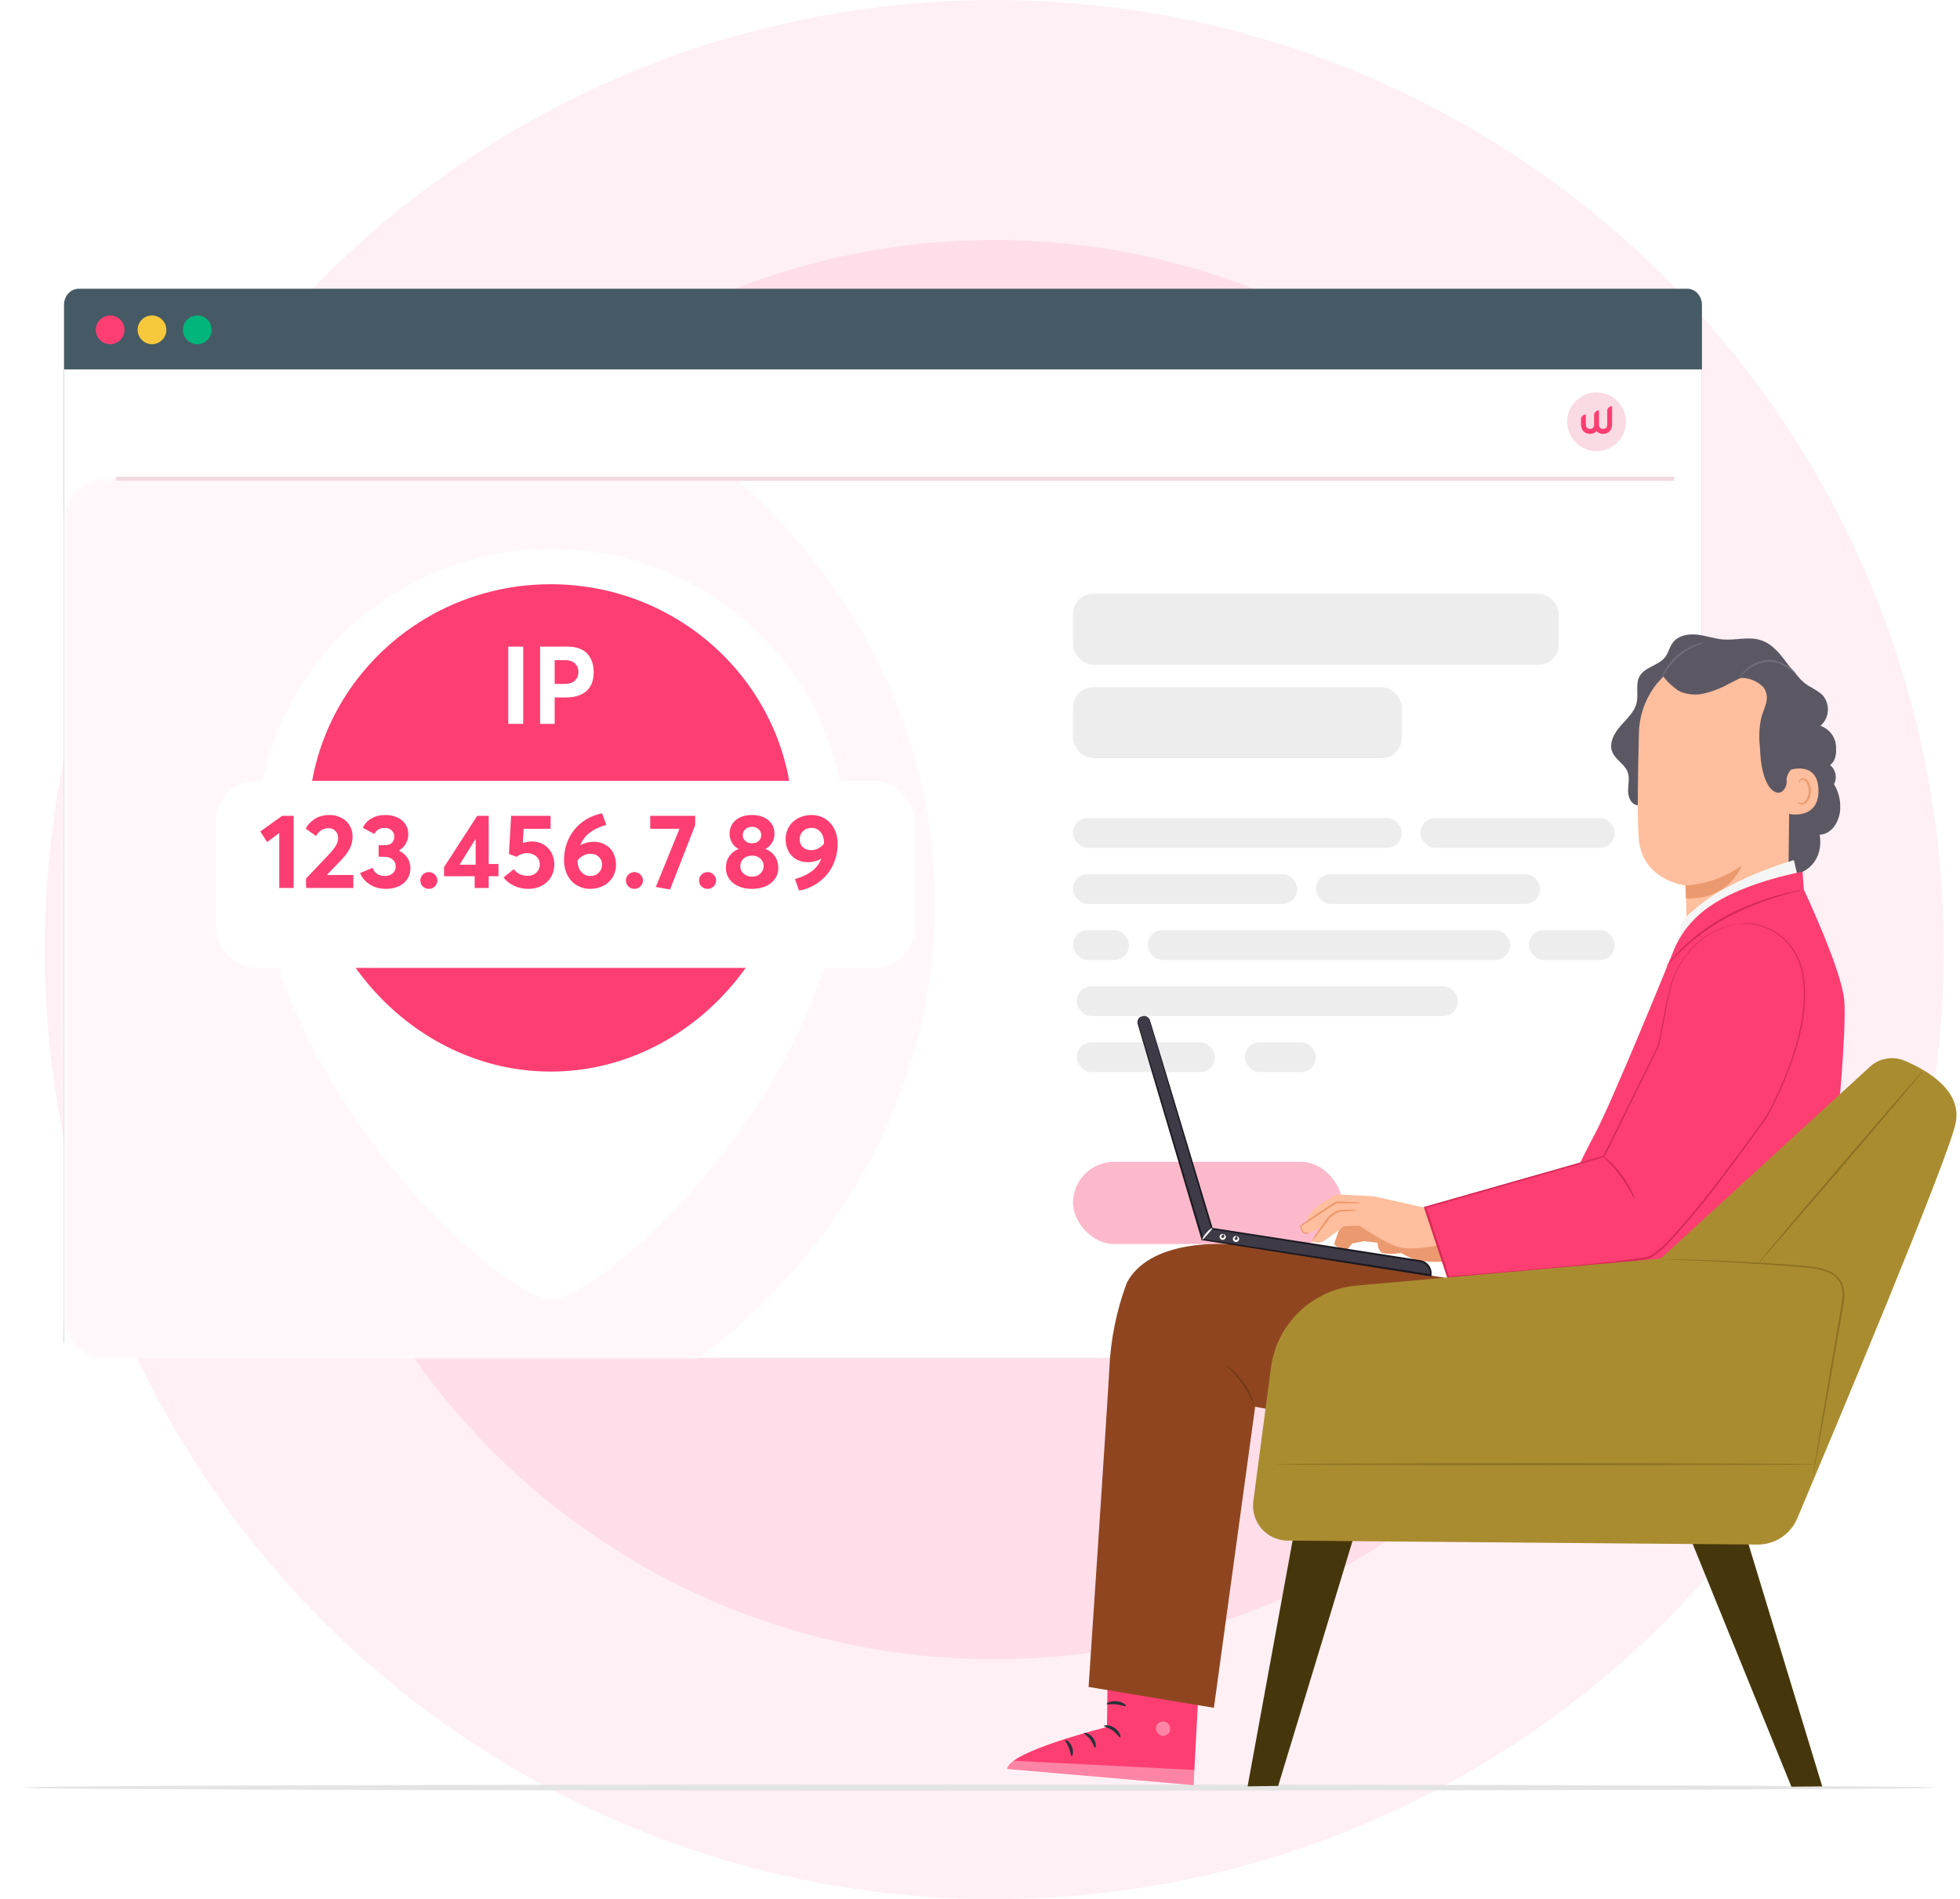 <svg width="482" height="467" viewBox="0 0 482 467" fill="none" xmlns="http://www.w3.org/2000/svg">
<circle cx="244.5" cy="233.5" r="233.5" fill="#FFF0F5"/>
<path d="M419 233.5C419 329.874 340.874 408 244.5 408C148.126 408 70 329.874 70 233.5C70 137.126 148.126 59 244.5 59C340.874 59 419 137.126 419 233.5Z" fill="#FFDEE9"/>
<g filter="url(#filter0_d)">
<path d="M414.926 67H19.355C17.36 67 15.742 68.778 15.742 70.972V325.612C15.742 327.806 17.36 329.584 19.355 329.584H414.926C416.922 329.584 418.54 327.806 418.54 325.612V70.972C418.54 68.778 416.922 67 414.926 67Z" fill="#455A64"/>
<path d="M15.742 86.844H418.54V329.883H15.742V86.844Z" fill="white"/>
<mask id="mask0" mask-type="alpha" maskUnits="userSpaceOnUse" x="15" y="114" width="404" height="216">
<path d="M25.741 114H408.254C413.777 114 418.254 118.477 418.254 124V319.96C418.254 325.483 413.777 329.96 408.254 329.96H25.741C20.219 329.96 15.742 325.483 15.742 319.96V124C15.742 118.477 20.219 114 25.741 114Z" fill="#FAFAFA"/>
</mask>
<g mask="url(#mask0)">
<rect x="263.866" y="281.688" width="66.166" height="20.218" rx="10.109" fill="#FDB9CC"/>
<rect x="263.866" y="142" width="119.467" height="17.461" rx="5" fill="#EDEDED"/>
<rect x="263.866" y="164.976" width="80.87" height="17.461" rx="5" fill="#EDEDED"/>
<rect x="263.866" y="197.139" width="80.87" height="7.352" rx="3.676" fill="#EDEDED"/>
<rect x="263.866" y="210.924" width="55.139" height="7.352" rx="3.676" fill="#EDEDED"/>
<rect x="323.599" y="210.924" width="55.139" height="7.352" rx="3.676" fill="#EDEDED"/>
<rect x="263.866" y="224.709" width="13.785" height="7.352" rx="3.676" fill="#EDEDED"/>
<rect x="282.245" y="224.709" width="89.141" height="7.352" rx="3.676" fill="#EDEDED"/>
<rect x="264.785" y="238.493" width="93.736" height="7.352" rx="3.676" fill="#EDEDED"/>
<rect x="264.785" y="252.278" width="34.002" height="7.352" rx="3.676" fill="#EDEDED"/>
<rect x="306.139" y="252.278" width="17.461" height="7.352" rx="3.676" fill="#EDEDED"/>
<rect x="375.981" y="224.709" width="21.137" height="7.352" rx="3.676" fill="#EDEDED"/>
<rect x="349.331" y="197.14" width="47.787" height="7.352" rx="3.676" fill="#EDEDED"/>
<ellipse rx="158.983" ry="144.739" transform="matrix(-1 0 0 1 70.88 218.173)" fill="#FFF7F9"/>
</g>
<g filter="url(#filter1_d)">
<path d="M63.107 198.297C63.107 257 123 311.5 135.553 311.5C148.107 311.5 208 258 208 198.297C208 158.921 175.565 127 135.553 127C95.542 127 63.107 158.921 63.107 198.297Z" fill="white"/>
</g>
<path d="M75.85 198.291C75.85 230.671 102.523 259.5 135.425 259.5C168.327 259.5 195 230.671 195 198.291C195 165.91 168.327 139.661 135.425 139.661C102.523 139.661 75.85 165.91 75.85 198.291Z" fill="#FD3E72"/>
<path d="M125 174H128.662V155H125V174Z" fill="white"/>
<path d="M132.817 174H136.403V167.497H139.27C140.28 167.497 141.202 167.379 142.022 167.118C142.843 166.87 143.55 166.491 144.144 165.982C144.737 165.486 145.192 164.833 145.52 164.049C145.836 163.266 146 162.365 146 161.333C146 160.406 145.874 159.557 145.621 158.8C145.369 158.043 144.99 157.377 144.485 156.802C143.98 156.227 143.31 155.784 142.477 155.47C141.644 155.157 140.696 155 139.61 155H132.817V174ZM136.403 164.167V158.343H138.966C140.002 158.343 140.81 158.604 141.378 159.126C141.947 159.649 142.237 160.367 142.237 161.255C142.237 162.156 141.934 162.861 141.353 163.384C140.772 163.906 139.926 164.167 138.815 164.167H136.403Z" fill="white"/>
<g filter="url(#filter2_d)">
<rect x="49" y="182" width="172" height="46" rx="10" fill="white"/>
</g>
<path d="M68.674 214.357H72.212V196.618H69.382L64 200.454L65.693 203.065L68.674 200.832V214.357Z" fill="#FD3E72"/>
<path d="M80.411 211.165V211.102L83.759 207.645C84.871 206.497 85.629 205.475 86.058 204.579C86.488 203.696 86.702 202.724 86.702 201.677C86.702 200.882 86.538 200.151 86.235 199.469C85.932 198.801 85.515 198.246 84.997 197.804C84.466 197.363 83.873 197.022 83.19 196.77C82.508 196.53 81.801 196.404 81.055 196.404C79.64 196.404 78.453 196.719 77.48 197.325C76.495 197.93 75.724 198.75 75.168 199.76L77.695 201.564C78.465 200.29 79.501 199.646 80.79 199.646C81.245 199.646 81.649 199.76 82.003 199.961C82.356 200.176 82.647 200.466 82.849 200.832C83.051 201.198 83.152 201.602 83.152 202.056C83.152 202.724 82.95 203.368 82.571 203.999C82.18 204.629 81.586 205.361 80.777 206.219L75.244 212.048L75.282 214.357H86.892V211.165H80.411Z" fill="#FD3E72"/>
<path d="M98.123 205.197V205.134C98.843 204.705 99.399 204.15 99.803 203.456C100.208 202.775 100.41 202.005 100.41 201.147C100.41 200.416 100.258 199.734 99.955 199.129C99.652 198.523 99.248 198.031 98.742 197.627C98.224 197.236 97.618 196.934 96.936 196.719C96.241 196.517 95.495 196.404 94.699 196.404C93.411 196.404 92.286 196.694 91.314 197.274C90.328 197.855 89.633 198.624 89.229 199.558L92.034 201.059C92.59 200.075 93.461 199.57 94.624 199.57C95.281 199.57 95.836 199.772 96.291 200.176C96.746 200.58 96.973 201.097 96.973 201.728C96.973 202.346 96.771 202.851 96.392 203.242C96.001 203.633 95.432 203.822 94.674 203.822H93.108V206.673H94.384C95.318 206.673 96.039 206.9 96.544 207.355C97.049 207.809 97.314 208.364 97.314 209.045C97.314 209.764 97.049 210.332 96.544 210.761C96.039 211.19 95.419 211.404 94.687 211.404C93.145 211.404 92.122 210.736 91.617 209.398L88.56 210.673C89.014 211.833 89.798 212.767 90.935 213.486C92.059 214.218 93.385 214.571 94.927 214.571C96.064 214.571 97.1 214.369 98.009 213.953C98.919 213.549 99.626 212.956 100.144 212.187C100.662 211.43 100.928 210.546 100.928 209.537C100.928 208.528 100.675 207.657 100.182 206.913C99.677 206.181 98.995 205.601 98.123 205.197Z" fill="#FD3E72"/>
<path d="M105.476 214.571C106.044 214.571 106.537 214.369 106.941 213.965C107.345 213.562 107.56 213.082 107.56 212.515C107.56 211.959 107.345 211.467 106.941 211.064C106.537 210.66 106.044 210.446 105.476 210.446C104.882 210.446 104.377 210.647 103.972 211.051C103.568 211.455 103.366 211.947 103.366 212.515C103.366 213.095 103.568 213.574 103.972 213.978C104.377 214.382 104.882 214.571 105.476 214.571Z" fill="#FD3E72"/>
<path d="M116.732 214.357H120.181V211.455H122.581V208.452H120.181V196.618H117.351L109.203 209.222V211.455H116.732V214.357ZM113.018 208.629L116.972 202.258V208.629H113.018Z" fill="#FD3E72"/>
<path d="M130.793 202.914C130.162 202.914 129.416 203.04 128.57 203.292L128.772 199.797H135.404V196.618H125.702L125.159 205.992L127.041 206.686C127.799 206.08 128.683 205.778 129.707 205.778C130.06 205.778 130.427 205.841 130.781 205.954C131.134 206.08 131.463 206.244 131.766 206.471C132.057 206.699 132.297 207.001 132.473 207.355C132.65 207.72 132.751 208.124 132.751 208.566C132.751 209.361 132.461 210.029 131.905 210.559C131.336 211.102 130.629 211.367 129.783 211.367C128.317 211.367 127.167 210.824 126.346 209.726L123.82 211.77C124.552 212.691 125.449 213.385 126.51 213.865C127.572 214.344 128.721 214.571 129.959 214.571C131.147 214.571 132.221 214.331 133.181 213.827C134.141 213.322 134.912 212.616 135.468 211.707C136.023 210.799 136.314 209.764 136.314 208.616C136.314 207.935 136.213 207.279 136.023 206.673C135.834 206.068 135.569 205.538 135.24 205.084C134.899 204.629 134.495 204.238 134.04 203.91C133.585 203.582 133.08 203.343 132.524 203.166C131.968 203.002 131.387 202.914 130.793 202.914Z" fill="#FD3E72"/>
<path d="M146.042 202.989C144.842 202.989 143.755 203.267 142.782 203.797L142.732 203.784C143.224 202.548 143.995 201.539 145.056 200.731C146.118 199.924 147.457 199.293 149.099 198.826L148.076 196C146.699 196.252 145.423 196.732 144.26 197.426C143.098 198.12 142.1 198.965 141.292 199.961C140.47 200.958 139.839 202.106 139.384 203.393C138.929 204.693 138.702 206.055 138.702 207.468C138.702 208.515 138.853 209.487 139.182 210.37C139.51 211.266 139.952 212.023 140.521 212.628C141.089 213.234 141.772 213.713 142.555 214.054C143.338 214.407 144.172 214.571 145.082 214.571C146.282 214.571 147.368 214.331 148.341 213.839C149.314 213.347 150.084 212.653 150.64 211.758C151.196 210.862 151.487 209.84 151.487 208.705C151.487 207.821 151.335 207.001 151.057 206.27C150.767 205.538 150.375 204.945 149.882 204.465C149.377 203.999 148.808 203.633 148.152 203.38C147.495 203.128 146.787 202.989 146.042 202.989ZM145.183 211.417C144.298 211.417 143.566 211.089 142.959 210.408C142.353 209.726 142.05 208.843 142.05 207.758V207.519C142.429 207.064 142.883 206.686 143.439 206.383C143.983 206.093 144.551 205.942 145.145 205.942C146.016 205.942 146.724 206.194 147.255 206.699C147.785 207.203 148.063 207.834 148.063 208.616C148.063 209.398 147.785 210.054 147.242 210.597C146.699 211.152 146.016 211.417 145.183 211.417Z" fill="#FD3E72"/>
<path d="M156.035 214.571C156.603 214.571 157.096 214.369 157.5 213.965C157.905 213.562 158.119 213.082 158.119 212.515C158.119 211.959 157.905 211.467 157.5 211.064C157.096 210.66 156.603 210.446 156.035 210.446C155.441 210.446 154.936 210.647 154.531 211.051C154.127 211.455 153.925 211.947 153.925 212.515C153.925 213.095 154.127 213.574 154.531 213.978C154.936 214.382 155.441 214.571 156.035 214.571Z" fill="#FD3E72"/>
<path d="M159.901 196.618V199.785H167.102L161.278 214.104L164.777 214.735L170.955 198.914V196.618H159.901Z" fill="#FD3E72"/>
<path d="M174.025 214.571C174.593 214.571 175.086 214.369 175.49 213.965C175.895 213.562 176.109 213.082 176.109 212.515C176.109 211.959 175.895 211.467 175.49 211.064C175.086 210.66 174.593 210.446 174.025 210.446C173.431 210.446 172.926 210.647 172.521 211.051C172.117 211.455 171.915 211.947 171.915 212.515C171.915 213.095 172.117 213.574 172.521 213.978C172.926 214.382 173.431 214.571 174.025 214.571Z" fill="#FD3E72"/>
<path d="M188.25 204.768V204.73C188.844 204.478 189.362 203.999 189.804 203.317C190.234 202.636 190.461 201.879 190.461 201.034C190.461 200.088 190.221 199.255 189.741 198.548C189.261 197.842 188.604 197.312 187.77 196.946C186.936 196.593 185.989 196.404 184.928 196.404C183.879 196.404 182.944 196.58 182.123 196.921C181.302 197.274 180.645 197.804 180.152 198.511C179.659 199.217 179.419 200.062 179.419 201.034C179.419 201.879 179.634 202.649 180.076 203.33C180.518 204.011 181.036 204.478 181.63 204.73V204.768C180.695 205.122 179.95 205.689 179.369 206.497C178.788 207.304 178.51 208.288 178.51 209.449C178.51 210.458 178.788 211.354 179.344 212.136C179.899 212.918 180.657 213.524 181.63 213.94C182.603 214.369 183.702 214.571 184.928 214.571C186.128 214.571 187.214 214.369 188.2 213.965C189.172 213.562 189.943 212.956 190.524 212.174C191.105 211.392 191.396 210.483 191.396 209.449C191.396 208.288 191.105 207.304 190.524 206.497C189.943 205.689 189.185 205.122 188.25 204.768ZM184.928 199.305C185.572 199.305 186.115 199.507 186.545 199.886C186.974 200.277 187.202 200.769 187.202 201.349C187.202 201.942 186.987 202.422 186.57 202.8C186.14 203.179 185.597 203.355 184.928 203.355C184.485 203.355 184.094 203.28 183.753 203.103C183.412 202.939 183.146 202.699 182.957 202.396C182.755 202.094 182.666 201.74 182.666 201.349C182.666 200.983 182.755 200.643 182.944 200.327C183.134 200.025 183.399 199.772 183.753 199.583C184.106 199.406 184.498 199.305 184.928 199.305ZM184.928 211.568C184.119 211.568 183.437 211.329 182.881 210.837C182.325 210.345 182.06 209.726 182.06 208.995C182.06 208.238 182.325 207.62 182.856 207.127C183.386 206.648 184.081 206.396 184.928 206.396C185.483 206.396 185.989 206.509 186.418 206.736C186.848 206.963 187.189 207.266 187.429 207.657C187.669 208.061 187.795 208.503 187.795 208.995C187.795 209.701 187.517 210.307 186.987 210.811C186.444 211.316 185.761 211.568 184.928 211.568Z" fill="#FD3E72"/>
<path d="M199.57 196.404C198.685 196.404 197.852 196.555 197.068 196.845C196.285 197.135 195.603 197.539 195.034 198.044C194.466 198.561 194.024 199.192 193.695 199.924C193.367 200.655 193.202 201.45 193.202 202.308C193.202 203.027 193.291 203.696 193.48 204.301C193.657 204.907 193.923 205.437 194.251 205.891C194.579 206.345 194.984 206.724 195.439 207.052C195.893 207.38 196.386 207.62 196.929 207.771C197.46 207.935 198.028 208.011 198.635 208.011C199.835 208.011 200.934 207.733 201.932 207.178L201.957 207.191C201.452 208.452 200.656 209.474 199.582 210.269C198.508 211.076 197.144 211.707 195.476 212.161L196.512 215C197.889 214.748 199.165 214.268 200.34 213.587C201.515 212.906 202.513 212.06 203.347 211.064C204.181 210.08 204.825 208.932 205.293 207.632C205.76 206.345 206 204.97 206 203.519C206 202.926 205.937 202.346 205.836 201.791C205.735 201.236 205.571 200.731 205.368 200.252C205.166 199.785 204.914 199.343 204.636 198.94C204.345 198.536 204.017 198.183 203.65 197.867C203.284 197.564 202.892 197.299 202.463 197.072C202.033 196.858 201.578 196.694 201.086 196.58C200.593 196.467 200.088 196.404 199.57 196.404ZM196.651 202.371C196.651 201.589 196.917 200.933 197.473 200.39C198.016 199.848 198.736 199.57 199.62 199.57C200.492 199.57 201.212 199.911 201.781 200.592C202.349 201.274 202.64 202.157 202.64 203.242V203.456C202.261 203.936 201.793 204.314 201.25 204.617C200.694 204.92 200.126 205.058 199.544 205.058C198.66 205.058 197.953 204.819 197.435 204.314C196.904 203.809 196.651 203.166 196.651 202.371Z" fill="#FD3E72"/>
<circle cx="392.621" cy="99.715" r="7.223" fill="#FADAE3"/>
<path d="M396.445 95.895C395.781 95.895 395.246 96.394 395.246 97.013V100.251C395.246 100.387 395.238 100.522 395.221 100.665C395.205 100.805 395.163 100.932 395.097 101.049C395.03 101.165 394.931 101.261 394.798 101.339C394.665 101.416 394.474 101.455 394.234 101.455C393.993 101.455 393.802 101.416 393.669 101.339C393.536 101.261 393.437 101.165 393.37 101.049C393.304 100.932 393.263 100.805 393.246 100.665C393.229 100.526 393.221 100.387 393.221 100.251V96.912C392.557 96.912 392.022 97.411 392.022 98.031V100.248C392.022 100.383 392.013 100.518 391.997 100.662C391.98 100.801 391.939 100.929 391.872 101.045C391.806 101.161 391.706 101.257 391.574 101.335C391.441 101.412 391.25 101.451 391.009 101.451C390.769 101.451 390.578 101.412 390.445 101.335C390.312 101.257 390.212 101.161 390.146 101.045C390.08 100.929 390.038 100.801 390.022 100.662C390.005 100.522 389.997 100.383 389.997 100.248V97.93C389.333 97.93 388.797 98.433 388.797 99.048V100.248C388.797 100.565 388.831 100.843 388.897 101.083C388.963 101.323 389.046 101.528 389.146 101.702C389.25 101.877 389.366 102.02 389.499 102.136C389.631 102.252 389.768 102.345 389.905 102.418C390.225 102.588 390.594 102.681 391.005 102.693C391.424 102.681 391.794 102.588 392.117 102.418C392.254 102.345 392.391 102.252 392.52 102.136C392.553 102.105 392.586 102.074 392.619 102.039C392.653 102.074 392.686 102.105 392.719 102.136C392.852 102.252 392.989 102.345 393.126 102.418C393.445 102.588 393.814 102.681 394.225 102.693C394.644 102.681 395.014 102.588 395.337 102.418C395.474 102.345 395.611 102.252 395.74 102.136C395.873 102.02 395.989 101.877 396.093 101.702C396.196 101.528 396.279 101.323 396.342 101.083C396.404 100.843 396.433 100.569 396.433 100.248L396.445 95.895Z" fill="#FD3E72"/>
<path d="M411.742 113.736H28.488" stroke="#F2D9E0"/>
<path d="M52.046 77.104C52.046 77.803 51.839 78.487 51.451 79.068C51.062 79.649 50.51 80.102 49.864 80.37C49.219 80.637 48.508 80.707 47.822 80.571C47.137 80.434 46.507 80.098 46.013 79.603C45.518 79.109 45.182 78.479 45.045 77.794C44.909 77.108 44.979 76.397 45.246 75.752C45.514 75.106 45.967 74.554 46.548 74.165C47.129 73.777 47.813 73.57 48.512 73.57C48.976 73.57 49.436 73.661 49.864 73.839C50.293 74.016 50.683 74.277 51.011 74.605C51.339 74.933 51.6 75.323 51.777 75.752C51.955 76.18 52.046 76.64 52.046 77.104Z" fill="#00B67A"/>
<path d="M30.621 77.104C30.621 77.803 30.413 78.487 30.025 79.068C29.637 79.649 29.085 80.102 28.439 80.37C27.793 80.637 27.082 80.707 26.397 80.571C25.711 80.434 25.081 80.098 24.587 79.603C24.093 79.109 23.756 78.479 23.62 77.794C23.483 77.108 23.553 76.397 23.821 75.752C24.088 75.106 24.541 74.554 25.123 74.165C25.704 73.777 26.387 73.57 27.086 73.57C27.55 73.57 28.01 73.661 28.439 73.839C28.868 74.016 29.257 74.277 29.585 74.605C29.914 74.933 30.174 75.323 30.352 75.752C30.529 76.18 30.621 76.64 30.621 77.104Z" fill="#FD3E72"/>
<path d="M40.908 77.104C40.908 77.805 40.7 78.49 40.31 79.072C39.92 79.654 39.365 80.107 38.717 80.373C38.069 80.64 37.357 80.707 36.67 80.568C35.984 80.429 35.354 80.088 34.861 79.591C34.368 79.093 34.035 78.459 33.902 77.771C33.77 77.083 33.845 76.371 34.118 75.726C34.392 75.081 34.85 74.532 35.436 74.148C36.022 73.764 36.709 73.563 37.41 73.57C38.341 73.579 39.231 73.956 39.886 74.618C40.541 75.28 40.908 76.173 40.908 77.104Z" fill="#F8C83C"/>
</g>
<path d="M6 439.569C6 440.004 111.181 440.324 240.918 440.324C370.656 440.324 475.858 440.004 475.858 439.569C475.858 439.134 370.677 438.815 240.918 438.815C111.159 438.815 6 439.076 6 439.569Z" fill="#E4E4E4"/>
<path d="M354.838 310.254C352.789 310.361 350.734 310.252 348.707 309.929C347.254 309.549 345.871 308.938 344.611 308.12C344.611 308.12 340.153 308.735 339.439 307.74C339.006 307.112 338.773 306.369 338.769 305.606L335.496 305.2L332.53 305.76L330.893 307.759C330.893 307.759 329.664 307.759 329.609 307.017C329.609 307.017 327.973 306.276 328.127 305.76C328.28 305.245 329.184 302.794 329.184 302.794L330.432 300.118C330.432 300.118 338.516 299.611 338.824 299.81C339.131 300.009 349.367 304.784 349.367 304.784L353.156 305.688L354.838 310.254Z" fill="#EB996E"/>
<path d="M350.642 297.041L337.82 294.165L328.868 293.686C328.868 293.686 321.236 297.231 321.453 300.405L319.853 301.264C319.853 301.264 319.988 303.633 321.896 303.072C322.825 302.804 323.732 302.466 324.609 302.059L322.556 305.188C322.987 305.432 323.471 305.564 323.965 305.573C324.459 305.583 324.948 305.469 325.387 305.242C326.029 304.935 330.532 301.526 330.532 301.526L334.339 301.417C334.339 301.417 341.41 306.282 344.692 306.843C347.975 307.404 353.563 306.246 353.563 306.246L350.642 297.041Z" fill="#FFBE9D"/>
<path d="M321.897 303.11C321.897 303.055 321.571 303.164 321.047 303.11C320.897 303.076 320.755 303.012 320.632 302.92C320.509 302.828 320.407 302.711 320.332 302.576C320.147 302.201 320.072 301.781 320.115 301.365L320.043 301.491L325.577 297.874L327.241 296.789C327.756 296.454 328.335 296.066 328.751 295.885H329.501H330.324H331.798C332.766 295.936 333.737 295.908 334.701 295.803C333.751 295.638 332.789 295.553 331.825 295.55L330.378 295.478H329.565H329.14H328.823C328.757 295.469 328.69 295.469 328.624 295.478C328.054 295.771 327.501 296.097 326.969 296.454L325.297 297.54C323.163 298.959 321.236 300.252 319.871 301.292L319.799 301.346V301.428C319.767 301.911 319.88 302.393 320.124 302.811C320.222 302.969 320.354 303.104 320.51 303.204C320.667 303.304 320.844 303.368 321.029 303.39C321.253 303.418 321.482 303.396 321.698 303.327C321.824 303.155 321.897 303.128 321.897 303.11Z" fill="#EB996E"/>
<path d="M322.692 305.017C323.196 304.551 323.645 304.029 324.03 303.461C324.817 302.467 325.839 301.065 327.023 299.501H326.978L327.132 299.383C327.521 299.085 327.91 298.795 328.289 298.542L328.868 298.19C329.042 298.095 329.232 298.033 329.429 298.009C330.171 297.888 330.92 297.813 331.671 297.783C332.377 297.798 333.083 297.743 333.778 297.62C333.084 297.467 332.372 297.41 331.662 297.448C330.888 297.429 330.114 297.471 329.347 297.575C329.105 297.609 328.87 297.683 328.651 297.792C328.443 297.9 328.244 298.027 328.045 298.153C327.638 298.416 327.24 298.705 326.843 299.012L326.689 299.139C325.54 300.712 324.528 302.141 323.813 303.19C323.368 303.752 322.992 304.365 322.692 305.017Z" fill="#EB996E"/>
<path d="M272.524 400.949L272.226 424.676C272.226 424.676 248.119 430.626 247.631 435.002L293.512 438.954L295.492 401.998L272.524 400.949Z" fill="#FD3E72"/>
<g opacity="0.6">
<path opacity="0.6" d="M286.54 423.373C286.976 423.53 287.338 423.841 287.559 424.248C287.779 424.655 287.841 425.129 287.734 425.58C287.594 426.021 287.289 426.392 286.884 426.615C286.479 426.839 286.003 426.899 285.555 426.782C285.094 426.615 284.711 426.284 284.48 425.851C284.25 425.418 284.188 424.916 284.307 424.44C284.5 423.995 284.859 423.641 285.307 423.454C285.756 423.267 286.259 423.261 286.712 423.436" fill="white"/>
</g>
<g opacity="0.6">
<path opacity="0.6" d="M293.512 438.955L293.711 435.229L249.276 432.959C248.788 433.163 248.358 433.485 248.026 433.898C247.694 434.31 247.471 434.799 247.377 435.32L293.512 438.955Z" fill="white"/>
</g>
<path d="M271.494 424.405C271.494 424.631 272.606 424.784 273.673 425.562C274.74 426.34 275.292 427.316 275.481 427.235C275.671 427.153 275.436 425.806 274.107 424.902C272.778 423.998 271.448 424.197 271.494 424.405Z" fill="#263238"/>
<path d="M266.565 426.169C266.511 426.386 267.47 426.811 268.175 427.797C268.88 428.782 269.079 429.804 269.287 429.804C269.495 429.804 269.721 428.538 268.808 427.336C267.895 426.133 266.583 425.952 266.565 426.169Z" fill="#263238"/>
<path d="M263.554 431.81C263.753 431.864 264.115 430.761 263.6 429.504C263.084 428.247 262.062 427.696 261.954 427.885C261.845 428.075 262.469 428.79 262.858 429.793C263.247 430.797 263.328 431.774 263.554 431.81Z" fill="#263238"/>
<path d="M272.154 419.005C272.244 419.213 273.284 418.96 274.55 419.105C275.816 419.249 276.784 419.701 276.91 419.512C277.037 419.322 276.124 418.481 274.632 418.327C273.14 418.173 272.054 418.824 272.154 419.005Z" fill="#263238"/>
<g opacity="0.3">
<path opacity="0.3" d="M272.47 405.652L272.407 409.875L294.932 412.289L295.239 406.963L272.47 405.652Z" fill="black"/>
</g>
<path d="M272.298 414.224C273.044 414.463 273.841 414.497 274.604 414.324C275.44 414.214 276.26 414.004 277.046 413.7C277.512 413.517 277.965 413.303 278.402 413.058C278.669 412.929 278.914 412.758 279.126 412.551C279.28 412.4 279.38 412.201 279.409 411.987C279.439 411.772 279.396 411.554 279.288 411.367C279.185 411.204 279.044 411.068 278.877 410.97C278.71 410.873 278.523 410.816 278.33 410.806C278.026 410.788 277.722 410.812 277.426 410.878C276.096 411.141 274.852 411.732 273.809 412.596C272.696 413.501 272.289 414.351 272.362 414.405C272.434 414.459 273.013 413.808 274.17 413.049C274.824 412.607 275.532 412.251 276.277 411.991C276.715 411.836 277.166 411.721 277.624 411.647C278.113 411.539 278.529 411.557 278.646 411.783C278.646 411.864 278.691 411.9 278.583 412.036C278.422 412.182 278.243 412.307 278.049 412.407C277.646 412.641 277.229 412.852 276.802 413.04C276.07 413.36 275.31 413.612 274.532 413.79C273.777 413.875 273.03 414.02 272.298 414.224Z" fill="#263238"/>
<path d="M272.579 414.559C273.054 413.925 273.308 413.153 273.302 412.362C273.381 411.512 273.314 410.656 273.103 409.83C272.978 409.338 272.806 408.859 272.588 408.401C272.479 408.091 272.292 407.814 272.045 407.597C271.798 407.38 271.499 407.23 271.177 407.162C270.972 407.156 270.769 407.209 270.593 407.315C270.416 407.421 270.274 407.575 270.183 407.759C270.052 408.022 269.957 408.302 269.902 408.591C269.798 409.102 269.774 409.627 269.83 410.146C269.92 411.018 270.231 411.852 270.734 412.57C271.575 413.808 272.497 414.125 272.543 414.043C272.588 413.962 271.864 413.465 271.232 412.289C270.867 411.611 270.654 410.861 270.608 410.092C270.581 409.646 270.618 409.198 270.716 408.763C270.816 408.274 271.014 407.858 271.195 407.949C271.376 408.039 271.792 408.338 271.964 408.745C272.173 409.153 272.342 409.58 272.47 410.02C272.694 410.771 272.806 411.551 272.805 412.334C272.742 413.691 272.461 414.523 272.579 414.559Z" fill="#263238"/>
<path d="M387.427 319.539C387.427 319.539 312.736 307.141 309.409 306.626C296.605 304.655 281.992 306.219 277.118 315.406C274.571 322.206 273.115 329.365 272.805 336.62C272.19 347.914 267.705 414.819 267.705 414.819L298.522 419.946L308.667 345.915L326.065 349.18C325.088 349.062 371.277 357.318 385.221 358.774C395.99 359.868 408.406 354.063 410.883 344.46C412.511 338.184 416.046 320.714 416.046 320.714L387.427 319.539Z" fill="#8F4620"/>
<path d="M301.37 335.691C302.862 337.118 304.243 338.657 305.502 340.293C306.627 342.028 307.624 343.841 308.486 345.719C308.423 345.092 308.255 344.481 307.989 343.91C307.454 342.525 306.746 341.212 305.882 340.004C305.021 338.793 304.016 337.691 302.889 336.722C302.443 336.296 301.93 335.948 301.37 335.691Z" fill="#793917"/>
<path d="M451.022 192.846C452.118 194.647 452.647 196.736 452.542 198.841C452.542 200.894 451.131 205.053 447.496 205.261C448.463 211.13 444.702 215.461 438.453 215.47C432.205 215.479 425.043 204.755 419.247 202.404L402.428 197.955C400.954 197.611 400.348 195.812 400.376 194.338C400.403 192.864 400.792 191.245 400.258 189.817C399.526 187.872 397.265 186.833 396.496 184.898C395.592 182.7 396.976 180.259 398.54 178.486C400.104 176.714 402.003 175.023 402.501 172.717C402.962 170.592 402.139 168.196 403.206 166.297C404.508 163.964 407.935 163.666 409.536 161.523C410.304 160.474 410.548 159.117 411.344 158.069C412.637 156.26 415.133 155.817 417.33 156.052C419.528 156.287 421.634 157.092 423.832 157.255C426.852 157.472 429.972 156.495 432.874 157.372C436.075 158.331 438.019 161.17 440.108 163.919L442.821 167.102C443.375 167.65 443.981 168.143 444.629 168.576C445.838 169.199 446.985 169.935 448.056 170.773C448.552 171.296 448.936 171.914 449.187 172.59C449.437 173.265 449.548 173.985 449.514 174.704C449.479 175.424 449.299 176.129 448.985 176.778C448.671 177.426 448.229 178.004 447.686 178.477C448.844 178.876 449.843 179.637 450.534 180.649C451.225 181.661 451.571 182.869 451.52 184.093C451.52 184.093 451.818 186.878 450.055 188.117C450.732 188.676 451.198 189.45 451.374 190.31C451.55 191.171 451.426 192.066 451.022 192.846Z" fill="#5B5863"/>
<path d="M439.756 198.535C441.262 194.307 442.396 189.956 443.147 185.532C443.898 181.087 443.531 176.525 442.08 172.257C441.845 171.625 439.819 167.347 439.15 167.411C438.662 167.465 439.91 171.453 439.665 171.869C437.332 175.874 436.69 180.703 437.07 185.324C437.48 189.815 438.39 194.246 439.783 198.535" fill="#5B5863"/>
<path d="M428.679 237.66C438.625 236.412 439.747 220.479 439.747 220.479L440.199 181.434C440.56 170.194 434.321 160.636 423.072 160.555L422.032 160.609C416.993 160.886 412.243 163.049 408.725 166.668C405.207 170.286 403.179 175.096 403.043 180.141C402.781 189.888 402.618 200.667 402.962 205.866C403.667 216.636 414.536 217.739 414.536 217.739C414.536 217.739 414.826 227.405 414.789 230.733C414.672 242.199 425.93 237.913 428.715 237.669L428.679 237.66Z" fill="#FFBE9D"/>
<path d="M414.5 217.73C419.48 217.451 424.275 215.75 428.317 212.829C428.317 212.829 425.414 221.311 414.599 220.913L414.5 217.73Z" fill="#EB996E"/>
<path d="M439.747 189.456C439.927 189.365 447.035 186.87 447.198 194.248C447.36 201.627 439.909 200.271 439.891 200.054C439.873 199.837 439.747 189.456 439.747 189.456Z" fill="#FFBE9D"/>
<path d="M442.088 197.212C442.088 197.212 442.215 197.294 442.441 197.393C442.749 197.513 443.091 197.513 443.4 197.393C444.177 197.086 444.801 195.838 444.81 194.499C444.808 193.875 444.673 193.258 444.412 192.691C444.339 192.46 444.21 192.252 444.036 192.083C443.863 191.914 443.65 191.791 443.418 191.723C443.269 191.687 443.112 191.704 442.975 191.772C442.838 191.84 442.729 191.954 442.667 192.094C442.577 192.302 442.667 192.447 442.586 192.456C442.504 192.465 442.423 192.338 442.477 192.031C442.514 191.847 442.613 191.681 442.758 191.561C442.958 191.404 443.211 191.333 443.463 191.362C443.768 191.414 444.055 191.544 444.295 191.738C444.536 191.933 444.723 192.186 444.837 192.474C445.16 193.11 445.327 193.813 445.326 194.527C445.326 196.01 444.575 197.42 443.517 197.755C443.321 197.816 443.113 197.833 442.91 197.803C442.706 197.774 442.512 197.698 442.342 197.583C442.107 197.384 442.061 197.221 442.088 197.212Z" fill="#EB996E"/>
<path d="M407.628 167.843C406.425 167.201 409.961 163.322 412.882 161.912C417.294 159.85 424.049 158.521 428.154 159.624C433.101 160.962 437.197 163.358 439.756 167.807C442.187 172.336 443.376 177.428 443.201 182.565C443.276 184.132 442.936 185.692 442.215 187.086C441.203 188.731 439.24 189.798 439.358 192.032C439.418 192.854 439.152 193.666 438.616 194.293C437.287 195.748 435.614 194.419 434.837 193.081C433.173 190.205 432.956 186.751 432.766 183.442C432.511 181.095 432.639 178.722 433.146 176.416C433.489 175.186 434.05 174.01 434.33 172.799C434.508 172.181 434.548 171.531 434.45 170.896C434.352 170.26 434.116 169.654 433.761 169.118C433.577 168.902 433.374 168.702 433.155 168.522C432.113 167.636 430.855 167.044 429.509 166.806C428.163 166.568 426.778 166.692 425.496 167.165C421.354 168.684 414.283 170.972 412.411 169.589C409.699 167.59 409.066 166.279 409.066 166.279L407.628 167.843Z" fill="#5B5863"/>
<path d="M427.756 158.63C425.726 157.943 423.58 157.663 421.442 157.808C419.304 157.952 417.215 158.517 415.296 159.471C414.268 159.961 413.351 160.653 412.597 161.506C411.843 162.359 411.27 163.355 410.91 164.435C410.322 166.623 411.29 169.309 413.406 170.132L413.55 170.222C416.706 171.244 418.75 170.792 421.879 169.671C424.51 168.721 426.843 167.057 429.474 166.126C432.298 165.128 435.356 164.999 438.254 165.755C435.442 162.499 431.821 160.041 427.756 158.63Z" fill="#5B5863"/>
<path d="M441.799 165.927C441.736 165.981 441.139 165.276 439.937 164.444C439.242 163.959 438.492 163.558 437.703 163.251C436.754 162.857 435.727 162.684 434.701 162.744C432.819 162.948 431.034 163.686 429.556 164.869C428.407 165.773 427.883 166.533 427.811 166.479C427.738 166.425 427.892 166.253 428.136 165.909C428.483 165.428 428.884 164.989 429.33 164.598C430.819 163.283 432.68 162.465 434.656 162.256C435.756 162.188 436.856 162.383 437.866 162.826C438.684 163.164 439.451 163.614 440.145 164.164C440.813 164.63 441.377 165.23 441.799 165.927Z" fill="#706D79"/>
<path d="M419.302 157.959C418.664 158.237 418.012 158.482 417.349 158.692C414.236 159.934 411.588 162.115 409.771 164.931C409.084 166.007 408.749 166.739 408.677 166.739C408.817 166.041 409.086 165.375 409.473 164.777C411.174 161.758 413.941 159.482 417.231 158.393C417.888 158.122 418.591 157.974 419.302 157.959Z" fill="#706D79"/>
<path d="M441.157 211.5L442.459 217.116L412.194 235.915L413.551 226.547C416.304 223.721 419.407 221.256 422.783 219.214C428.598 215.959 434.762 213.372 441.157 211.5Z" fill="#F5F5F5"/>
<path d="M443.59 218.735C443.59 218.735 452.903 238.475 453.536 245.971C454.169 253.467 451.656 278.416 451.656 278.416L409.644 326.34L367.715 329.126C367.715 329.126 387.563 287.386 392.003 279.247C396.442 271.109 411.372 234.225 411.372 234.225C412.534 231.172 414.327 228.399 416.634 226.087C422.322 220.056 433.354 216.339 443.282 214.332L443.59 218.735Z" fill="#FD3E72"/>
<path d="M427.594 227.162C421.363 227.895 413.361 232.588 410.585 243.538L407.872 257.102L394.444 284.356L350.453 296.907L356.167 314.142C356.167 314.142 399.797 310.678 405.449 309.159C411.1 307.64 434.556 274.373 434.556 274.373C434.556 274.373 446.312 254.109 443.282 239.18C441.781 231.729 435.28 226.258 427.594 227.162Z" fill="#FD3E72"/>
<path d="M427.593 227.163H428.642C429.669 227.137 430.696 227.213 431.708 227.389C433.339 227.716 434.901 228.328 436.319 229.198C438.24 230.391 439.859 232.013 441.049 233.936C441.752 235.067 442.311 236.282 442.712 237.553C442.825 237.888 442.919 238.229 442.993 238.575C443.093 238.924 443.165 239.281 443.21 239.642C443.309 240.374 443.409 241.116 443.517 241.875C443.732 245.204 443.516 248.548 442.875 251.822C442.151 255.564 441.095 259.235 439.719 262.79C438.225 266.767 436.442 270.63 434.384 274.347C430.984 279.13 427.286 284.176 423.307 289.393C419.209 294.884 414.83 300.16 410.187 305.199C408.977 306.499 407.614 307.647 406.127 308.617C405.326 308.994 404.466 309.229 403.586 309.314C402.682 309.449 401.777 309.603 400.873 309.703C397.256 310.182 393.485 310.562 389.697 310.941C382.137 311.683 374.324 312.37 366.421 313.039L356.167 313.871L356.402 314.034C354.467 308.174 352.565 302.429 350.696 296.799L350.534 297.097L394.516 284.519H394.607V284.438L407.998 257.157C408.601 254.179 409.153 251.355 409.653 248.684C410.05 246.163 410.624 243.673 411.371 241.233C412.66 237.358 415.021 233.928 418.18 231.341C420.188 229.709 422.504 228.497 424.989 227.778C425.626 227.595 426.272 227.447 426.924 227.335L427.593 227.208C427.593 227.208 427.358 227.208 426.915 227.29C426.256 227.378 425.604 227.511 424.962 227.688C422.477 228.377 420.157 229.565 418.144 231.178C414.937 233.77 412.531 237.219 411.209 241.125C410.426 243.57 409.821 246.07 409.4 248.603C408.864 251.267 408.3 254.088 407.709 257.066L394.245 284.302L394.372 284.203L350.371 296.727L350.145 296.79L350.217 297.016C352.08 302.64 353.982 308.388 355.923 314.26L355.986 314.432H356.167L366.421 313.6C374.361 312.922 382.137 312.243 389.706 311.493C393.494 311.113 397.229 310.724 400.891 310.245C401.795 310.146 402.7 309.992 403.604 309.856C404.056 309.793 404.508 309.684 404.96 309.594C405.434 309.52 405.888 309.354 406.299 309.106C407.811 308.092 409.196 306.898 410.422 305.552C415.075 300.498 419.46 295.204 423.561 289.692C427.53 284.465 431.22 279.41 434.619 274.609C436.675 270.87 438.455 266.987 439.945 262.989C441.363 259.378 442.452 255.646 443.201 251.84C443.835 248.544 444.039 245.179 443.807 241.83C443.698 241.061 443.59 240.302 443.49 239.569C443.44 239.205 443.361 238.845 443.255 238.493C443.179 238.141 443.082 237.794 442.966 237.453C442.554 236.159 441.98 234.922 441.257 233.773C440.043 231.833 438.393 230.204 436.437 229.017C434.999 228.139 433.416 227.527 431.762 227.208C430.741 227.035 429.704 226.978 428.67 227.036C427.946 227.118 427.593 227.163 427.593 227.163Z" fill="#D82958"/>
<path d="M402.04 294.882C401.904 294.247 401.673 293.637 401.352 293.073C400.675 291.664 399.87 290.32 398.947 289.058C398.022 287.797 396.984 286.623 395.845 285.55C395.404 285.073 394.891 284.668 394.326 284.347C394.227 284.456 396.442 286.418 398.567 289.339C400.692 292.259 401.904 294.945 402.04 294.882Z" fill="#D82958"/>
<path d="M409.744 237.724C410.129 237.38 410.486 237.005 410.811 236.603C411.136 236.223 411.534 235.771 412.031 235.274C412.529 234.776 413.062 234.18 413.731 233.583C415.232 232.152 416.82 230.817 418.488 229.586C420.541 228.09 422.692 226.734 424.926 225.526C429.03 223.384 433.333 221.648 437.775 220.345C439.475 219.838 440.868 219.44 441.826 219.214C442.333 219.11 442.829 218.962 443.309 218.771C442.794 218.821 442.283 218.908 441.781 219.033C440.805 219.223 439.403 219.558 437.685 220.019C433.189 221.224 428.838 222.916 424.709 225.065C422.453 226.279 420.289 227.657 418.235 229.188C416.564 230.447 414.983 231.822 413.505 233.302C412.854 233.908 412.33 234.532 411.851 235.048C411.371 235.563 410.946 236.042 410.675 236.44C410.331 236.843 410.02 237.272 409.744 237.724Z" fill="#D82958"/>
<path d="M280.862 249.921C281.053 249.864 281.253 249.845 281.452 249.866C281.65 249.886 281.843 249.946 282.018 250.041C282.194 250.136 282.349 250.264 282.475 250.419C282.6 250.574 282.694 250.752 282.751 250.943L298.051 302.105L349.304 310.063C350.098 310.187 350.811 310.622 351.286 311.271C351.76 311.92 351.958 312.731 351.836 313.526L295.691 304.773L279.858 251.802C279.745 251.42 279.787 251.008 279.974 250.656C280.162 250.304 280.481 250.04 280.862 249.921Z" fill="#3E3B47"/>
<path d="M280.862 249.923C280.509 250.009 280.202 250.225 280.003 250.529C279.88 250.714 279.798 250.924 279.762 251.144C279.726 251.363 279.737 251.588 279.795 251.804L280.292 253.531L283.592 264.779L295.483 304.837V304.783V304.982H295.691L295.528 304.837L295.592 305.036L295.782 304.973H295.7L350.751 313.681L351.8 313.844H352.026V313.609C352.132 312.916 352.014 312.208 351.689 311.588C351.363 310.968 350.848 310.469 350.217 310.163C349.905 310.015 349.573 309.915 349.232 309.865L348.282 309.72L346.392 309.422L338.896 308.256L324.428 306.004L298.078 301.926L298.241 302.07C293.413 286.038 289.398 272.692 286.576 263.333L283.276 252.482C283.089 251.879 282.917 251.327 282.761 250.827C282.683 250.621 282.562 250.433 282.406 250.278C282.25 250.122 282.062 250.001 281.856 249.923C281.528 249.793 281.163 249.793 280.834 249.923C281.167 249.848 281.514 249.876 281.829 250.004C282.017 250.083 282.186 250.2 282.326 250.348C282.466 250.496 282.574 250.671 282.643 250.863C282.788 251.345 282.95 251.897 283.131 252.518L286.323 263.369C289.099 272.737 293.069 286.102 297.825 302.152V302.269H297.952L324.392 306.447L338.86 308.708L346.356 309.874L348.246 310.173C348.864 310.226 349.473 310.363 350.054 310.579C350.594 310.841 351.036 311.268 351.316 311.798C351.596 312.328 351.699 312.934 351.61 313.527L351.881 313.337L350.832 313.175L295.727 304.639H295.682L295.935 304.774V304.648H295.809L295.981 304.883V304.801C291.007 288.263 286.848 274.464 283.936 264.779C282.471 259.96 281.314 256.171 280.518 253.567L279.994 251.849C279.937 251.646 279.922 251.433 279.952 251.225C279.982 251.016 280.054 250.816 280.165 250.637C280.323 250.336 280.565 250.088 280.862 249.923Z" fill="#1B1920"/>
<path d="M295.682 304.81C295.791 304.883 296.333 304.25 297.003 303.49C297.672 302.73 298.205 302.088 298.115 301.989C298.024 301.889 297.328 302.387 296.641 303.183C295.954 303.978 295.574 304.738 295.682 304.81Z" fill="white"/>
<path d="M304.137 304.04C304.137 303.986 303.911 303.814 303.549 304.04C303.435 304.1 303.34 304.192 303.276 304.304C303.212 304.416 303.181 304.544 303.188 304.673C303.195 304.836 303.253 304.992 303.354 305.119C303.455 305.246 303.594 305.338 303.751 305.382C303.908 305.425 304.075 305.417 304.227 305.36C304.379 305.302 304.509 305.198 304.598 305.062C304.675 304.959 304.722 304.837 304.733 304.709C304.744 304.582 304.72 304.453 304.662 304.339C304.444 303.959 304.119 304.022 304.137 304.076C304.155 304.131 304.309 304.23 304.354 304.465C304.364 304.529 304.359 304.593 304.338 304.654C304.318 304.715 304.283 304.77 304.237 304.814C304.191 304.858 304.134 304.891 304.073 304.909C304.012 304.927 303.947 304.93 303.884 304.917C303.818 304.898 303.758 304.861 303.712 304.81C303.665 304.759 303.634 304.696 303.622 304.628C303.612 304.571 303.618 304.512 303.639 304.458C303.659 304.404 303.694 304.357 303.739 304.321C303.947 304.095 304.11 304.095 304.137 304.04Z" fill="white"/>
<path d="M300.864 303.534C300.864 303.479 300.638 303.308 300.276 303.534C300.161 303.593 300.065 303.684 300.001 303.796C299.937 303.909 299.907 304.037 299.914 304.167C299.925 304.327 299.986 304.481 300.088 304.605C300.19 304.73 300.328 304.82 300.484 304.863C300.639 304.901 300.801 304.892 300.951 304.837C301.101 304.782 301.231 304.684 301.325 304.555C301.402 304.453 301.449 304.331 301.46 304.203C301.471 304.075 301.446 303.946 301.388 303.832C301.162 303.452 300.846 303.506 300.864 303.561C300.882 303.615 301.035 303.723 301.081 303.95C301.093 304.009 301.09 304.071 301.073 304.129C301.055 304.188 301.024 304.241 300.981 304.284C300.936 304.335 300.877 304.374 300.812 304.396C300.748 304.418 300.678 304.423 300.61 304.411C300.545 304.39 300.486 304.352 300.44 304.301C300.394 304.251 300.363 304.188 300.348 304.121C300.337 304.063 300.342 304.002 300.363 303.947C300.383 303.891 300.419 303.842 300.466 303.805C300.656 303.597 300.836 303.597 300.864 303.534Z" fill="white"/>
<path d="M427.313 370.918L448.12 439.27L440.533 439.342L412.42 370.204L427.313 370.918Z" fill="#45370B"/>
<path d="M337.838 361.604C337.893 361.604 314.328 439.152 314.328 439.152L306.805 439.261L321.309 360.049L337.838 361.604Z" fill="#45370B"/>
<path d="M459.83 262.328C460.965 261.28 462.379 260.582 463.901 260.317C465.423 260.053 466.989 260.233 468.411 260.836C474.244 263.322 482.78 268.422 480.863 276.479C478.466 286.553 450.887 352.255 441.989 373.36C441.177 375.284 439.812 376.924 438.067 378.071C436.322 379.219 434.276 379.823 432.187 379.807L316.607 378.831C315.398 378.819 314.206 378.551 313.109 378.045C312.011 377.539 311.034 376.806 310.241 375.894C309.448 374.982 308.857 373.912 308.508 372.755C308.159 371.599 308.059 370.381 308.215 369.182L312.537 336.358C313.232 331.085 315.703 326.206 319.543 322.525C323.383 318.845 328.363 316.583 333.661 316.112L408.405 309.475L459.83 262.328Z" fill="#AA8C30"/>
<path d="M445.769 363.152C445.799 363.073 445.82 362.991 445.832 362.907C445.832 362.727 445.913 362.501 445.977 362.211C446.103 361.56 446.275 360.656 446.492 359.498C446.917 357.111 447.532 353.729 448.301 349.552C449.069 345.374 449.928 340.338 450.905 334.785C451.384 332.009 451.9 329.089 452.424 326.069C452.686 324.549 452.958 323.012 453.229 321.448C453.593 319.848 453.636 318.191 453.355 316.574C453.158 315.753 452.777 314.986 452.243 314.331C451.691 313.688 451.018 313.16 450.263 312.776C448.839 312.096 447.31 311.659 445.742 311.483C442.667 311.139 439.719 310.968 436.898 310.76C431.265 310.371 426.192 310.118 421.924 309.946C417.656 309.774 414.202 309.702 411.814 309.666H409.102H408.387H408.143C408.224 309.675 408.306 309.675 408.387 309.666H409.102L411.814 309.774L421.906 310.208C426.174 310.416 431.247 310.705 436.871 311.112C439.674 311.329 442.649 311.519 445.678 311.863C447.207 312.025 448.696 312.447 450.082 313.111C450.779 313.448 451.393 313.933 451.882 314.533C452.371 315.133 452.723 315.833 452.912 316.583C453.179 318.141 453.133 319.736 452.777 321.276C452.511 322.843 452.249 324.381 451.99 325.888C451.466 328.902 450.968 331.81 450.498 334.614C449.594 340.175 448.69 345.175 447.993 349.398C447.297 353.621 446.736 356.976 446.348 359.345C446.167 360.493 446.022 361.406 445.923 362.057C445.923 362.347 445.85 362.582 445.823 362.772C445.78 362.894 445.762 363.023 445.769 363.152Z" fill="#8B7120"/>
<path d="M313.46 360.051C313.46 360.178 343.3 360.286 380.13 360.286C416.96 360.286 446.818 360.178 446.818 360.051C446.818 359.924 416.978 359.816 380.139 359.816C343.3 359.816 313.46 359.924 313.46 360.051Z" fill="#8B7120"/>
<path d="M432.485 310.523C432.585 310.614 441.709 300.115 452.867 287.085C464.026 274.055 472.996 263.421 472.896 263.331C472.797 263.24 463.673 273.739 452.514 286.778C441.356 299.817 432.35 310.442 432.485 310.523Z" fill="#8B7120"/>
<defs>
<filter id="filter0_d" x="0.741" y="56" width="432.799" height="292.96" filterUnits="userSpaceOnUse" color-interpolation-filters="sRGB">
<feFlood flood-opacity="0" result="BackgroundImageFix"/>
<feColorMatrix in="SourceAlpha" type="matrix" values="0 0 0 0 0 0 0 0 0 0 0 0 0 0 0 0 0 0 127 0" result="hardAlpha"/>
<feOffset dy="4"/>
<feGaussianBlur stdDeviation="7.5"/>
<feColorMatrix type="matrix" values="0 0 0 0 0 0 0 0 0 0 0 0 0 0 0 0 0 0 0.25 0"/>
<feBlend mode="normal" in2="BackgroundImageFix" result="effect1_dropShadow"/>
<feBlend mode="normal" in="SourceGraphic" in2="effect1_dropShadow" result="shape"/>
</filter>
<filter id="filter1_d" x="52.107" y="120" width="166.893" height="206.5" filterUnits="userSpaceOnUse" color-interpolation-filters="sRGB">
<feFlood flood-opacity="0" result="BackgroundImageFix"/>
<feColorMatrix in="SourceAlpha" type="matrix" values="0 0 0 0 0 0 0 0 0 0 0 0 0 0 0 0 0 0 127 0" result="hardAlpha"/>
<feOffset dy="4"/>
<feGaussianBlur stdDeviation="5.5"/>
<feColorMatrix type="matrix" values="0 0 0 0 0 0 0 0 0 0 0 0 0 0 0 0 0 0 0.15 0"/>
<feBlend mode="normal" in2="BackgroundImageFix" result="effect1_dropShadow"/>
<feBlend mode="normal" in="SourceGraphic" in2="effect1_dropShadow" result="shape"/>
</filter>
<filter id="filter2_d" x="37" y="172" width="204" height="78" filterUnits="userSpaceOnUse" color-interpolation-filters="sRGB">
<feFlood flood-opacity="0" result="BackgroundImageFix"/>
<feColorMatrix in="SourceAlpha" type="matrix" values="0 0 0 0 0 0 0 0 0 0 0 0 0 0 0 0 0 0 127 0" result="hardAlpha"/>
<feOffset dx="4" dy="6"/>
<feGaussianBlur stdDeviation="8"/>
<feComposite in2="hardAlpha" operator="out"/>
<feColorMatrix type="matrix" values="0 0 0 0 0 0 0 0 0 0 0 0 0 0 0 0 0 0 0.15 0"/>
<feBlend mode="normal" in2="BackgroundImageFix" result="effect1_dropShadow"/>
<feBlend mode="normal" in="SourceGraphic" in2="effect1_dropShadow" result="shape"/>
</filter>
</defs>
</svg>
